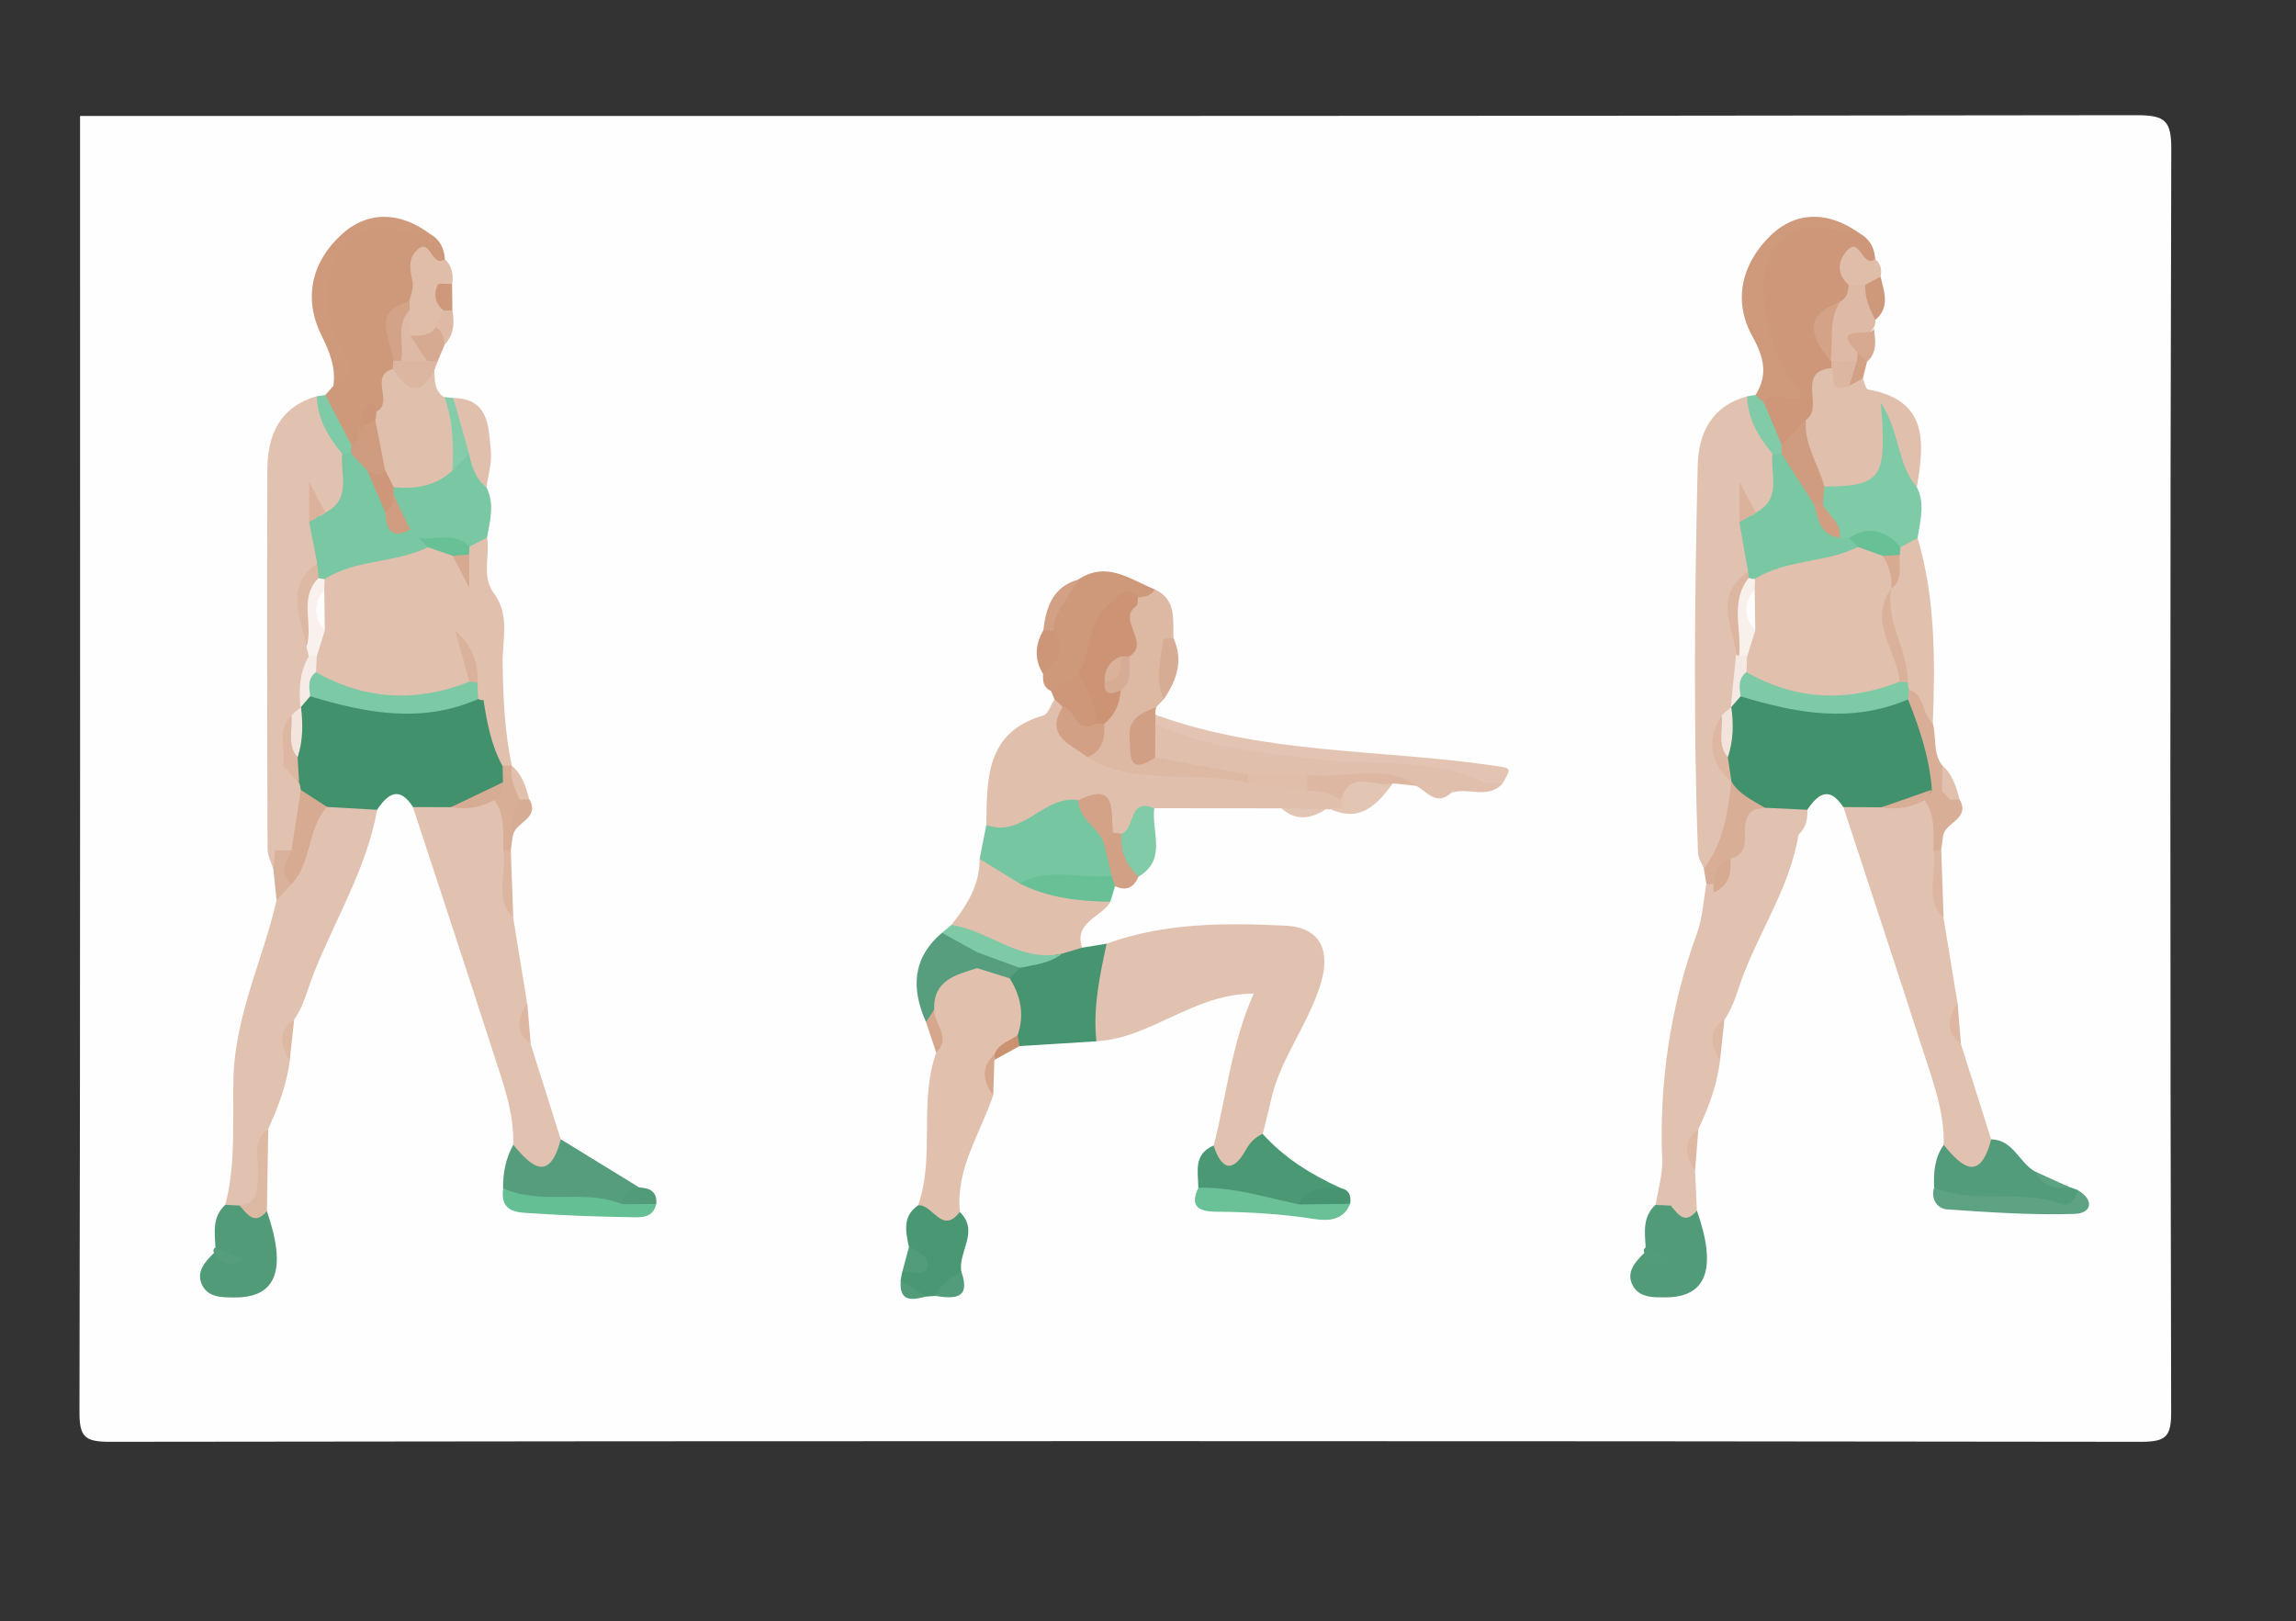 <?xml version="1.0" encoding="utf-8"?>
<!-- Generator: Adobe Illustrator 24.2.1, SVG Export Plug-In . SVG Version: 6.00 Build 0)  -->
<svg version="1.1" id="Calque_1" xmlns="http://www.w3.org/2000/svg" xmlns:xlink="http://www.w3.org/1999/xlink" x="0px" y="0px"
	 viewBox="0 0 202.5 143" style="enable-background:new 0 0 202.5 143;" xml:space="preserve">
<rect x="0" y="0" width="202.5" height="143" fill="#333333" stroke="none"/>
<style type="text/css">
	.st0{fill:#FEFEFE;}
	.st1{fill:#E1C1AF;}
	.st2{fill:#E1C0AD;}
	.st3{fill:#40916C;}
	.st4{fill:#E0BFAC;}
	.st5{fill:#CE997A;}
	.st6{fill:#CE9779;}
	.st7{fill:#76C6A1;}
	.st8{fill:#469470;}
	.st9{fill:#DDB8A3;}
	.st10{fill:#7FCAA7;}
	.st11{fill:#79C7A3;}
	.st12{fill:#519B79;}
	.st13{fill:#539C7B;}
	.st14{fill:#4B9875;}
	.st15{fill:#559D7C;}
	.st16{fill:#E3C4B3;}
	.st17{fill:#CF9A7C;}
	.st18{fill:#4A9773;}
	.st19{fill:#6AC198;}
	.st20{fill:#5DA282;}
	.st21{fill:#579E7E;}
	.st22{fill:#DFBDA9;}
	.st23{fill:#65BF95;}
	.st24{fill:#DEB9A5;}
	.st25{fill:#68C097;}
	.st26{fill:#D9AE97;}
	.st27{fill:#81CBA8;}
	.st28{fill:#7EC9A6;}
	.st29{fill:#D19F83;}
	.st30{fill:#DDB7A2;}
	.st31{fill:#E3C5B4;}
	.st32{fill:#D7AC94;}
	.st33{fill:#D2A084;}
	.st34{fill:#CD9678;}
	.st35{fill:#84CCAA;}
	.st36{fill:#DCB6A1;}
	.st37{fill:#D6AA91;}
	.st38{fill:#D6A990;}
	.st39{fill:#DAB29B;}
	.st40{fill:#D5A88E;}
	.st41{fill:#DEBAA6;}
	.st42{fill:#D5A78D;}
	.st43{fill:#CB9272;}
	.st44{fill:#7CC9A5;}
	.st45{fill:#F8F1ED;}
	.st46{fill:#F6EBE6;}
	.st47{fill:#FEFDFD;}
	.st48{fill:#D7AB92;}
	.st49{fill:#F3E5DD;}
	.st50{fill:#F5E9E3;}
	.st51{fill:#F2E4DC;}
	.st52{fill:#DBB39C;}
	.st53{fill:#D3A287;}
	.st54{fill:#E0BEAA;}
	.st55{fill:#D09C7F;}
	.st56{fill:#CC9475;}
	.st57{fill:#D19E82;}
	.st58{fill:#D09D80;}
	.st59{fill:#F8F0EB;}
</style>
<g>
	<path class="st0" d="M7.06,10.23c60.46,0,120.92,0.02,181.38-0.07c2.56,0,3.07,0.5,3.06,3.05c-0.11,37.09-0.1,74.19-0.01,111.28
		c0.01,2.22-0.45,2.67-2.67,2.67c-59.71-0.08-119.43-0.08-179.14,0c-2.23,0-2.68-0.45-2.67-2.67C7.09,86.41,7.06,48.32,7.06,10.23z"
		/>
	<path class="st1" d="M97.6,83.23c5.12-1.86,10.46-1.85,15.78-1.59c3.09,0.15,3.95,2.21,3.14,4.99c-1.07,3.67-3.63,6.71-4.45,10.5
		c-0.21,0.96-0.47,1.92-0.7,2.87c-0.2,1.37-0.58,2.75-2.12,3.03c-1.36,0.25-2.82,0.14-2.21-2c1.14-4.37,1.55-8.92,3.53-13.4
		c-5.32,0-9.04,3.94-13.85,4.2C94.78,88.74,95.39,85.9,97.6,83.23z"/>
	<path class="st2" d="M42.96,47.4c0.28,1.7-0.57,3.56,0.74,5.11c0.5,3.01,0.5,6.02,0.01,9.03c-0.32,0.28-0.71,0.4-1.13,0.37
		c-0.66-0.19-0.86-0.7-0.9-1.31c0.47-1.4-0.51-2.56-0.69-3.69c-0.05,1.14,1.43,2.34,0.34,3.75c-4.66,2.5-9.15,2.29-13.47-0.81
		c-0.36-0.5-0.52-1.07-0.54-1.68c-0.01-0.97,0.39-1.87,0.4-2.84c0.08-1.14,0.01-2.28,0.17-3.42c0.06-0.39,0.18-0.75,0.36-1.11
		c2.53-2.58,6.03-2.31,9.16-3.12c0.97-0.14,1.85,0.06,2.61,0.68c0.47,0.38,0.67,0.91,0.83,1.46c0.21-0.3-0.06-0.6-0.02-0.91
		c0.05-0.34,0.16-0.65,0.32-0.94C41.65,47.46,42.17,47,42.96,47.4z"/>
	<path class="st1" d="M19.87,106.26c0.99-3.76,0.59-7.61,0.73-11.43c0.2-5.4,2.6-10.26,3.79-15.41c0.38-0.74,0.64-1.54,0.96-2.31
		c0.33-1.7,1.58-3.07,1.63-4.89c0.04-1.43,1.24-1.68,2.39-1.87c1.4-0.03,2.86-0.25,3.89,1.07c-0.92,5.18-3.71,9.67-5.61,14.48
		c-0.52,1.32-0.84,2.8-1.7,4.01c-1.11,1.1-0.57,2.39-0.4,3.63c-0.25,2.13-1.02,4.1-1.9,6.04c-1.1,1.37-0.38,2.96-0.53,4.45
		c-0.12,1.18,0.18,2.48-1.48,2.83C20.96,106.92,20.35,106.8,19.87,106.26z"/>
	<path class="st1" d="M172.95,92.09c0.89,2.8,1.77,5.6,2.66,8.39c0.48,1.34,0.35,2.65-1.19,2.92c-1.67,0.3-2.87-0.55-2.99-2.44
		c0.07-2.88-0.94-5.54-1.8-8.22c-2.32-7.2-4.69-14.38-7.05-21.57c0.96-0.92,2.2-0.82,3.38-0.9c1.38,0.15,2.8-0.46,4.16,0.16
		c1.77,1.28,0.59,3.05,0.77,4.59c0.26,1.96-0.55,4.01,0.52,5.9c0.41,2.5,0.82,5,1.23,7.5C172.35,89.69,171.95,90.95,172.95,92.09z"
		/>
	<path class="st1" d="M45.27,100.96c0.08-2.89-0.94-5.54-1.8-8.22c-2.32-7.2-4.69-14.37-7.05-21.56c0.96-0.93,2.2-0.82,3.39-0.91
		c1.38,0.15,2.8-0.46,4.16,0.16c1.78,1.28,0.59,3.05,0.77,4.59c0.26,1.96-0.55,4.01,0.52,5.9c0.41,2.5,0.81,5.01,1.22,7.51
		c-0.27,1.25-0.7,2.51,0.32,3.65c0.88,2.8,1.77,5.59,2.65,8.39c0.48,1.43,0.34,2.74-1.38,2.95
		C46.45,103.63,45.39,102.71,45.27,100.96z"/>
	<path class="st3" d="M39.77,71.19c-1.11,0-2.23,0-3.34-0.01c-1.2-1.87-2.21-1.21-3.17,0.24c-1.47-0.08-2.94-0.16-4.41-0.25
		c-0.92-0.42-2.15-0.2-2.75-1.31c-0.17-0.31-0.29-0.65-0.37-1c-0.13-0.71-0.16-1.42-0.17-2.14c0.02-1.28-0.06-2.57,0.25-3.83
		c0.11-0.38,0.29-0.71,0.53-1.03c0.4-0.45,0.9-0.76,1.48-0.92c4.72,1.47,9.54,1.01,14.35,0.7c0.14,0.1,0.3,0.13,0.47,0.08
		c1.67,1.54,1.14,3.85,1.99,5.67c0.21,0.54,0.29,1.09,0.09,1.65C43.48,70.71,41.5,70.66,39.77,71.19z"/>
	<path class="st3" d="M165.92,71.2c-1.12-0.01-2.23-0.01-3.35-0.02c-1.2-1.85-2.21-1.21-3.17,0.24c-0.99,0.72-2.09,0.81-3.25,0.56
		c-1.43-0.41-2.84-0.85-3.69-2.22c-0.19-0.31-0.34-0.64-0.45-0.98c-0.2-0.7-0.25-1.41-0.28-2.13c0-1.26-0.08-2.53,0.23-3.78
		c0.11-0.37,0.29-0.7,0.52-1.01c0.4-0.45,0.88-0.75,1.45-0.91c4.71,0.83,9.43,1.3,14.18,0.32c2.68,1.94,1.63,5.29,2.95,7.74
		c-0.07,0.38-0.24,0.7-0.51,0.97C169.03,70.43,167.49,70.84,165.92,71.2z"/>
	<path class="st1" d="M150.27,76.59c-0.18-0.45-0.49-0.9-0.51-1.36c-0.42-11.37-0.29-22.74-0.03-34.11c0.07-2.95,1.23-5.3,4.36-6.17
		c1.48,1.56,2.13,3.56,2.95,5.48c0.29,1.99,0.58,3.99-1.73,5.1c-1.44,0.13-1.52-0.74-1.54-1.58c-0.27,0.58,0.13,1.31,0.45,2.05
		c0.59,1.43,0.93,2.88,0.36,4.4c-1.6,2.38-0.87,5-0.77,7.56c0.03,1.59-0.42,3.05-1.16,4.44l0.05-0.07c-0.4,0.33-0.54,0.81-0.7,1.27
		c-0.14,1.85-0.4,3.71,0.74,5.39l-0.01-0.05C153.42,71.98,153.61,74.84,150.27,76.59z"/>
	<path class="st1" d="M24.11,76.65c-0.18-0.58-0.51-1.15-0.51-1.73c-0.04-11.17-0.06-22.33-0.02-33.5c0.01-3.06,1.09-5.54,4.38-6.48
		c1.49,1.55,2.13,3.56,2.95,5.47c0.3,1.98,0.58,3.95-1.67,5.1c-1.45,0.24-1.58-0.78-1.69-1.82c0.04,0.79,0.12,1.56,0.5,2.26
		c0.5,1.21,0.81,2.43,0.35,3.72c-1.6,2.29-0.79,4.84-0.79,7.3c0,0.37-0.02,0.74-0.05,1.11c-0.37,1.44-0.13,3.02-1.05,4.32l0.05-0.07
		c-0.44,0.35-0.55,0.87-0.72,1.36c-0.2,1.45-0.07,2.91-0.11,4.36c0.01,2.4,0.65,4.84-0.47,7.16C25.03,75.82,24.71,76.35,24.11,76.65
		z"/>
	<path class="st1" d="M158.63,73.6c-0.73,4.44-3.25,8.21-4.85,12.32c-0.51,1.31-0.83,2.8-1.69,4c-1.11,1.1-0.57,2.39-0.39,3.63
		c-0.26,2.13-1,4.11-1.91,6.04c-0.96,1.15-0.57,2.41-0.29,3.66c0.05,1.18,0.11,2.35,0.16,3.53c-1.64,2.08-2.34,0.87-2.9-0.82
		c0.24-8.98,1.25-17.85,4-26.46c0.24-1.33,0.81-2.55,1.2-3.84c0.57-1.06,1.41-1.94,1.26-3.37c-0.16-1.5,0.83-1.55,1.95-1.01
		c0.72,0.57,1.59,0.33,2.39,0.41C158.81,71.82,159.21,72.43,158.63,73.6z"/>
	<path class="st4" d="M113.02,71.29c-3.74,0-7.48-0.01-11.21-0.01c-1.18,0.66-1.41,2.41-2.99,2.62c-0.34-0.03-0.65-0.14-0.92-0.35
		c-0.79-1.2-1-3.25-3.3-2.21c-2.51,0.62-4.58,3.61-7.61,1.43c0.07-4.05-0.09-8.19,5.03-9.67c0.43-0.12,0.66-0.94,0.99-1.43
		c0.64-0.17,0.91,0.22,1.13,0.72c-0.17,2.17,1.38,3.09,2.93,4.02c4.19,1.49,8.65,0.74,12.91,1.65c1.78,0.04,3.46,0.83,5.26,0.75
		c1.25,0.09,2.44,0.33,3.41,1.21c0.29,0.36,0.59,0.78,0.28,1.2c-0.41,0.55-0.99,0.4-1.54,0.14l-0.21,0.05l-0.21-0.06
		C115.63,71.74,114.32,71.85,113.02,71.29z"/>
	<path class="st2" d="M87.6,96.58c-1.13,3.39-3.32,6.48-2.94,10.3c-0.1,0.85-0.24,1.9-1.36,1.6c-1.04-0.27-2.45-0.51-2.32-2.18
		c1.51-4.38,0.03-9.11,1.6-13.48c0.68-1.56-0.87-2.69-0.8-4.14c0.05-2.82,1.94-3.68,4.31-4.04c1.28,0.01,2.41,0.42,3.41,1.2
		c1.43,1.46,1.53,3.18,1.02,5.03c-0.5,1.08-1.62,1.42-2.49,2.04C86.89,94.02,87.17,95.29,87.6,96.58z"/>
	<path class="st5" d="M28.69,34.84c0.24-0.27,0.47-0.53,0.71-0.8c1.49-1.63,0.14-2.99-0.45-4.41c-1.73-4.15-0.35-8.24,3.19-9.74
		c2.11-0.9,3.85,0.26,5.73,0.7c0.89,0.49,1.31,1.28,1.37,2.27c0,0-2.77,4.02-2.76,4.02c-1.84,1.21-1.37,3.02-1.24,4.74
		c0,0.32-0.05,0.64-0.12,0.96c-1.01,1.1,0.36,3.38-1.88,3.87c-0.23-0.1-0.35-0.29-0.33-0.55c-0.29,0.05-0.26,0.21-0.24,0.52
		c0.05,0.6-0.06,1.2-0.24,1.77c-0.26,0.69-0.6,1.29-1.47,1.28C29.48,38.27,28.63,36.77,28.69,34.84z"/>
	<path class="st6" d="M164.01,20.58c0.9,0.49,1.31,1.28,1.38,2.27c0.39,1.57-3.3,0.06-1.84,2.44c0.03,0.73-0.21,1.34-0.8,1.78
		c-1.99,1.08-1.62,2.68-0.96,4.34c0.04,0.16,0.07,0.33,0.11,0.5c0,0.34-0.09,0.66-0.25,0.97c-1.19,1.28-0.68,3.28-1.91,4.55
		c-0.87,0.8-1.3,2.29-2.94,1.91c-1.04-1.1-1.88-2.28-1.68-3.91c1.54-1.05,2.24-2.33,0.96-4.03c-1.28-1.7-1.29-3.66-1.25-5.64
		c0.1-5.05,2.89-7.04,7.74-5.55C163.05,20.34,163.56,20.36,164.01,20.58z"/>
	<path class="st4" d="M159.26,37.04c1.69-1.07-0.94-4.26,2.27-4.58c0.53,0.21,0.95,0.65,1.54,0.75c0.42,0,0.84-0.03,1.23,0.17
		c0.15,0.33,0.25,0.93,0.45,0.97c5.36,0.94,4.97,4.71,4.31,8.62c-3.18-0.77-1.7-3.73-2.54-5.19c-0.17-0.85-0.83-0.12-0.4-0.37
		c0.54-0.32,0.79,3.16,0.23,4.13c-1.21,2.1-3.02,2.68-5.3,1.97C159.19,41.69,158.03,39.7,159.26,37.04z"/>
	<path class="st4" d="M83.91,81.57c1.37-1.71,2.5-3.52,2.49-5.81c1.72-0.22,2.85,1.2,4.37,1.55c2.27,1.13,5.08,0.52,7.16,2.23
		c-0.79,1.38-3.23,1.74-2.5,4.05c-0.27,1.29-1.39,1.08-2.28,1.28C89.54,85.24,86.53,83.96,83.91,81.57z"/>
	<path class="st7" d="M89.93,77.92c-1.18-0.72-2.36-1.45-3.53-2.17c0.2-1,0.39-1.99,0.59-2.99c3.23,1.2,5.07-2.68,8.1-2.19
		c1.63,0.8,2.25,2.39,3.01,3.86c0.15,1.09,0.98,2.26-0.36,3.19C95.19,78.98,92.53,77.53,89.93,77.92z"/>
	<path class="st8" d="M93.67,84.11c0.59-0.18,1.18-0.35,1.77-0.53c0.72-0.12,1.44-0.23,2.16-0.35c-0.61,2.84-1.22,5.67-0.9,8.61
		c-2.26,0.14-4.51,0.28-6.77,0.42c-0.35-0.27-0.4-0.6-0.17-0.97c0.6-1.77,0.28-3.42-0.69-4.98c-0.31-0.62,0.04-0.99,0.49-1.33
		C90.88,84.42,92.3,84.42,93.67,84.11z"/>
	<path class="st4" d="M33.2,36.31c1.58-0.84-0.69-3.16,1.45-3.78c1.21,0.26,2.43,0.44,3.66,0.12c0.04,0.89-0.03,1.83,0.89,2.4
		c2.2,1.81,1.83,4.1,1.21,6.44c-1.28,2.07-3.08,2.77-5.42,2.03c-0.77-0.38-1.2-1.06-1.61-1.77c-0.77-1.4-1.11-2.88-0.81-4.48
		C32.69,36.88,32.9,36.56,33.2,36.31z"/>
	<path class="st9" d="M110.07,69.04c-4.67-1.11-9.75,0.35-14.18-2.25c0.44-1.01,0.57-2.12,1.05-3.12c0.46-1.02,0.98-2.02,1.38-3.08
		c0.37-0.93,0.51-1.93,0.69-2.91c0.52-1.56-0.96-3.69,1.35-4.75c2.07-0.18,2.31,1.34,2.61,2.8c0.55,2-0.1,3.94-0.3,5.91
		c-0.23,0.24-0.46,0.48-0.69,0.72c-0.39,1.33-3.12,2.95,0.49,3.75c2.58,0.4,5.36,0.04,7.59,1.86
		C110.32,68.33,110.33,68.68,110.07,69.04z"/>
	<path class="st10" d="M160.9,42.92c5.08-0.07,5.54-0.69,4.98-7.4c1.71,2.59,1.44,5.47,3.18,7.44c0.76,1.49,0.28,2.99,0.07,4.49
		c-0.39,0.59-0.84,1.09-1.64,1.03c-1.43-0.51-2.88-0.83-4.42-0.54c-0.36-0.05-0.68-0.17-0.99-0.36c-0.88-0.93-1.64-1.93-1.83-3.24
		C160.25,43.78,160.41,43.27,160.9,42.92z"/>
	<path class="st4" d="M110.07,68.3c-2.73-0.5-5.46-1-8.19-1.5c-0.9-0.96-0.87-1.97-0.15-3.01c9.14,2.98,18.78,2.52,28.12,4.14
		c0.51,0.09,0.96,0.18,1.23,0.66c-0.49,1.67-2.41,0.06-3.08,1.33c-1.29,1.18-2.11-0.05-3.06-0.6c-3.17-1.19-6.43,0.68-9.61-0.28
		C113.55,69.04,111.78,68.9,110.07,68.3z"/>
	<path class="st11" d="M34.73,42.97c1.92,0.18,3.71-0.09,5.18-1.47c0.59-0.47,0.19-1.86,1.53-1.64c1.08,0.77,0.7,2.21,1.47,3.13
		c0.74,1.46,0.3,2.94,0.05,4.41c-0.51,0.27-1.03,0.54-1.54,0.81c-1.42,0.25-2.74-0.68-4.16-0.33c-0.54-0.09-0.98-0.36-1.38-0.73
		c-0.87-0.91-1.3-2.03-1.51-3.25C34.37,43.54,34.49,43.23,34.73,42.97z"/>
	<path class="st12" d="M147.36,106.33c0.65,0.78,1.26,1.73,2.3,0.43c1.79,5.08,0.88,7.65-2.74,7.66c-1.11,0.01-2.36,0.04-2.93-1.07
		c-0.59-1.15,0.22-2.05,1.03-2.84c0.31,0.13,0.62,0.28,0.89,0.5c-0.08-0.47-0.59-0.62-0.77-1.02c-0.08-1.33-0.27-2.69,0.87-3.73
		C146.49,105.82,146.94,105.82,147.36,106.33z"/>
	<path class="st12" d="M19.87,106.26c0.42,0.02,0.83,0.04,1.25,0.06c0.73,0.57,1.62,0.33,2.42,0.5c1.77,5.13,0.86,7.61-2.8,7.61
		c-1.11,0-2.36,0.03-2.91-1.09c-0.57-1.15,0.24-2.06,1.05-2.84c0.31,0.14,0.62,0.29,0.89,0.51c-0.07-0.47-0.59-0.61-0.77-1.01
		C18.93,108.67,18.72,107.31,19.87,106.26z"/>
	<path class="st2" d="M167.62,48.26c0.5-0.27,1.01-0.54,1.51-0.81c1.58,5.36,1.54,10.85,1.34,16.35c-1.75-0.2-1.01-2.55-2.55-2.94
		c-0.21-0.31-0.36-0.64-0.48-0.99c-0.47-2.52-1.97-4.87-1.31-7.59c0.34-1.04,0.44-2.14,0.79-3.19
		C167.07,48.75,167.3,48.47,167.62,48.26z"/>
	<path class="st13" d="M171.43,100.97c1.65,2.04,3.21,3.27,4.19-0.49c1.97,0.05,2.47,2.1,3.91,2.87c0.87,0.73,1.95,1,2.99,1.34
		c0.24,0.09,0.48,0.17,0.72,0.26c0.51,0.86,0.08,1.67-0.69,1.58c-3.51-0.38-7.08,0.05-10.56-0.66c-0.58-0.12-0.97-0.71-1.41-1.14
		C170.53,103.41,170.62,102.11,171.43,100.97z"/>
	<path class="st14" d="M107.03,101.03c0.7,2.14,1.71,2.46,2.86,0.37c0.38-0.68,0.82-1.1,1.47-1.4c1.91,2.13,4.29,3.6,6.87,4.77
		c-1.12,1.14-2.68,1.31-4.08,1.82c-2.81-0.65-5.89-0.08-8.46-1.83C105.67,103.35,105.24,101.8,107.03,101.03z"/>
	<path class="st15" d="M45.27,100.96c1.64,2,3.21,3.31,4.19-0.48c2.31,1.42,4.61,2.83,6.92,4.25c-0.36,1.02-1.03,1.69-2.13,1.87
		c-2.13-0.48-4.3-0.33-6.46-0.34c-1.36-0.01-2.67-0.05-3.42-1.46C44.35,103.44,44.61,102.15,45.27,100.96z"/>
	<path class="st5" d="M92.7,60.94c-0.68-0.29-0.75-0.87-0.7-1.51c0.26-1.38,0.75-2.72,0.56-4.16c0.14-1.83,1.16-3.12,2.56-4.17
		c2.5-1.66,4.56,0.01,6.73,0.88c0.17,1.12-0.61,1.01-1.3,0.99c-2.33,0.12-2.83,2.03-3.52,3.67c-0.47,1.11-0.42,2.44-1.44,3.32
		C94.72,60.59,93.95,61.48,92.7,60.94z"/>
	<path class="st16" d="M130.95,69.03c-4.69-2.25-9.86-1.52-14.78-2.07c-4.92-0.55-9.74-1.01-14.27-3.1
		c-0.17-0.18-0.23-0.37-0.17-0.55c0.06-0.18,0.12-0.27,0.18-0.27c9.61,3.5,19.82,3.03,29.73,4.47c1.69,0.25,1.7,0.16,0.9,1.56
		C132,69.45,131.47,69.47,130.95,69.03z"/>
	<path class="st17" d="M164.01,20.58c-0.96-0.16-1.93-0.31-2.89-0.47c-3.2-0.54-5.41,1.51-5.56,4.71c-0.19,3.86,1,7.16,3.44,10.15
		c-1.16,0.76-2.55-0.97-3.42,0.54c-0.65,0.21-0.98,0.07-0.74-0.68c1.11-1.77,0.73-3.33-0.26-5.12c-1.77-3.17-0.96-6.36,1.42-8.78
		C158.31,18.57,161.24,18.58,164.01,20.58z"/>
	<path class="st1" d="M147.36,106.33c-0.45-0.02-0.9-0.04-1.34-0.06c0.21-1.33,0.63-2.68,0.58-4c-0.27-6.86,0.72-13.5,3.07-19.96
		c0.5-1.37,0.56-2.89,0.83-4.34c0.26-0.22,0.52-0.22,0.8-0.04c0.15,0.3,0.09,0.56-0.17,0.78c0,1.48-0.06,2.92-0.59,4.37
		C147.8,90.59,147.75,98.48,147.36,106.33z"/>
	<path class="st18" d="M80.97,106.31c1.28-0.16,2.1,2.65,3.68,0.58c1.77,1.71-0.18,3.52,0.14,5.27c-0.27,1.27-1.33,1.68-2.34,2.14
		c-0.25,0.02-0.5,0.03-0.75,0.05c-0.78-0.42-1.91-0.28-2.27-1.4c0.04-0.24,0.09-0.49,0.13-0.73c0.67-0.62,1.41-1.22,0.6-2.24
		C79.89,108.63,79.56,107.28,80.97,106.31z"/>
	<path class="st17" d="M37.86,20.58c-1.73,0.45-3.22-1.01-5.03-0.48c-3.46,1-5.12,5.39-3.29,9.73c0.57,1.36,2.58,2.91-0.14,4.21
		c0.24-1.66-0.35-3.04-1.08-4.53c-1.59-3.26-0.79-6.44,1.75-8.78C32.38,18.58,35.22,18.64,37.86,20.58z"/>
	<path class="st19" d="M105.69,104.76c3.05-0.09,5.93,0.84,8.87,1.46c1.5-0.82,3-0.98,4.52-0.06c-0.57,1.48-1.95,1.53-3.09,1.36
		c-2.82-0.44-5.64-0.62-8.49-0.65C106.4,106.87,104.68,106.82,105.69,104.76z"/>
	<path class="st20" d="M170.58,104.74c3.58,1.49,7.54,0.1,11.16,1.43c0.79,0.29,1.33-0.4,1.49-1.22c1.54,0.9,1.23,2.06-0.24,2.11
		c-3.75,0.12-7.52-0.14-11.27-0.4C170.89,106.6,170.27,105.79,170.58,104.74z"/>
	<path class="st21" d="M86.16,85.39c-1.87,0.59-3.86,1.06-3.77,3.66c-0.23,0.37-0.32,0.83-0.72,1.09c-1.31-2.94-1.22-5.63,1.41-7.87
		c1.42-0.1,2.6,0.31,3.4,1.56C86.67,84.41,86.61,84.94,86.16,85.39z"/>
	<path class="st22" d="M36.1,26.59c0.11-0.57,0.4-1.18,0.29-1.71c-0.21-0.99-0.44-1.95,0.32-2.76c1.26-1.34,1.35,1.59,2.53,0.73
		c0.62,0.61,0.77,1.36,0.64,2.18c-0.94,0.7-0.69,1.62-0.47,2.54c-0.13,0.69-0.26,1.37-0.7,1.95c-0.81,0.73-1.68,0.8-2.62,0.26
		c-0.57-0.63-0.69-1.37-0.54-2.18C35.67,27.24,35.86,26.9,36.1,26.59z"/>
	<path class="st23" d="M44.38,104.79c3.34,1.57,7.11,0.01,10.47,1.41c1.01-0.75,2.02-0.71,3.03-0.01c-0.31,1.32-1.43,1.17-2.34,1.16
		c-2.8-0.05-5.6-0.14-8.39-0.33C45.78,106.93,44.06,107.06,44.38,104.79z"/>
	<path class="st24" d="M162.29,26.61c0.6-0.32,0.73-0.88,0.75-1.48c0.5-0.42,1.04-0.44,1.62-0.16c0.71,0.98,0.91,2.08,0.74,3.26
		c0.02,0.23-0.02,0.45-0.13,0.65c-0.6,0.79-1.23,1.57-1.13,2.66c-0.13,0.33-0.34,0.58-0.66,0.73c-0.73,0.25-1.37,0.09-1.94-0.41
		l-0.08-0.03C160.91,29.95,160.37,28.08,162.29,26.61z"/>
	<path class="st2" d="M44.33,67.57c-1.01-1.82-1.37-3.82-1.69-5.84c2.15-2.87,0.42-6.18,1.05-9.22c1.27,1.89,0.6,4.01,0.64,6.01
		c0.05,3.03,0.17,6.03,0.81,9C44.89,67.82,44.61,67.82,44.33,67.57z"/>
	<path class="st25" d="M89.93,77.92c2.6-1.49,5.42-0.33,8.11-0.69c0.32,0.24,0.41,0.55,0.3,0.93c-0.14,0.46-0.28,0.91-0.41,1.37
		C95.17,79.49,92.45,79.2,89.93,77.92z"/>
	<path class="st26" d="M151.12,77.97l-0.31,0c0,0-0.31,0-0.31,0c-0.08-0.46-0.15-0.92-0.23-1.38c1.76-2.25,2.11-4.94,2.44-7.65
		c0.69,1.13,1.86,1.64,2.93,2.29c-0.2,0.31-0.44,0.37-0.73,0.12c-2.08,0.78,0.16,3.79-2.29,4.38
		C151.95,76.37,151.96,77.45,151.12,77.97z"/>
	<path class="st27" d="M98.91,73.53c1.24-0.39,0.57-3.22,2.89-2.25c-0.27,2.06,1.17,4.5-1.38,6.04
		C98.19,76.74,97.85,75.41,98.91,73.53z"/>
	<path class="st4" d="M42.91,42.99c-0.97-0.75-1.3-1.83-1.54-2.96c-1.42-1.38-0.98-3.27-1.39-4.93c3.18,0.06,3.09,2.54,3.31,4.64
		C43.4,40.8,43.05,41.9,42.91,42.99z"/>
	<path class="st28" d="M86.17,83.98c-1.03-0.57-2.06-1.14-3.09-1.71c0.28-0.23,0.56-0.47,0.83-0.7c3.34,0.5,6.07,3.35,9.76,2.54
		c-1.09,0.88-2.44,0.97-3.72,1.25C88.62,85.09,87.04,85.49,86.17,83.98z"/>
	<path class="st29" d="M101.91,63.04c-0.01,0.27-0.01,0.54-0.02,0.81c0,0.98-0.01,1.96-0.01,2.95c-2.47,1.68-2.14-0.29-2.26-1.71
		c-0.15-1.72,1.08-2.23,2.35-2.72C101.91,62.59,101.89,62.82,101.91,63.04z"/>
	<path class="st30" d="M115.29,68.3c3.2,0.53,6.64-1.14,9.67,1.01c-0.7-0.07-1.41-0.15-2.11-0.22c-1.37,0.96-3.1,0.76-4.56,1.43
		c-0.94-0.5-1.91-0.86-3-0.75C114.85,69.29,114.85,68.8,115.29,68.3z"/>
	<path class="st6" d="M92.7,60.94c0.81-0.53,1.63-1.05,2.44-1.58c1.74,0.92,2.47,2.28,1.86,4.22c-2.24,2.62-2.48-0.04-3.28-1.24
		c-0.24-0.23-0.48-0.46-0.72-0.68C92.9,61.42,92.8,61.18,92.7,60.94z"/>
	<path class="st31" d="M118.29,70.53c0.79-2.77,3.02-1.02,4.56-1.43c-1.38,1.82-2.83,3.48-5.47,2.27
		C117.65,71.05,118.82,71.71,118.29,70.53z"/>
	<path class="st22" d="M164.51,25.12c-0.49,0-0.98,0-1.46,0.01c-1.03-0.92-1.01-2-0.21-2.96c1.22-1.47,1.39,1.56,2.55,0.68
		c0.48,0.41,0.61,0.93,0.47,1.54C165.5,24.79,165.09,25.11,164.51,25.12z"/>
	<path class="st26" d="M168.37,60.83c1.45,0.47,1.1,2.19,2.1,2.98c0.34,1.22-0.03,2.61,0.84,3.71c0.43,0.74,0.5,1.5,0.1,2.28
		c-0.41,0.23-0.75,0.15-1.03-0.22c-0.22-2.76-1.07-5.35-2.1-7.89C168.05,61.37,168.07,61.09,168.37,60.83z"/>
	<path class="st32" d="M102.66,61.65c-0.86-1.75-0.26-3.52-0.06-5.29c0.27-0.38,0.57-0.4,0.9-0.07
		C104.4,58.26,103.78,59.99,102.66,61.65z"/>
	<path class="st33" d="M98.91,73.53c-0.11,1.5,0.37,2.77,1.51,3.78c-0.42,0.95-1.07,1.32-2.07,0.85c-0.1-0.31-0.2-0.62-0.3-0.93
		c-0.24-0.99-0.48-1.97-0.72-2.96c0.26-0.29,0.36-0.76,0.85-0.83C98.42,73.47,98.67,73.5,98.91,73.53z"/>
	<path class="st9" d="M23.54,106.82c-1.11,1.32-1.73,0.23-2.42-0.5c1.72-0.21,1.54-1.5,1.65-2.72c0.12-1.36-0.66-2.96,0.89-4.02
		C23.61,101.99,23.58,104.4,23.54,106.82z"/>
	<path class="st26" d="M44.33,67.57c0.27-0.02,0.54-0.03,0.81-0.05c0,0,0.01,0.03,0.01,0.03c0.39,1.02,0.84,2.02,1.08,3.09
		c-0.26,1.06-0.85,2.01-1.01,3.11c-0.06,0.41-0.11,0.83-0.17,1.24c-0.22,0.33-0.44,0.35-0.66,0c-0.02-1.52,0.17-3.07-0.77-4.43
		c0.17-0.55,0.4-1.08,0.74-1.56C44.35,68.52,44.34,68.04,44.33,67.57z"/>
	<path class="st34" d="M92.9,55.64c1.54,1.7,0.14,2.71-0.9,3.8c-0.8-1.29-0.71-2.58,0.02-3.86C92.34,55.2,92.63,55.22,92.9,55.64z"
		/>
	<path class="st10" d="M28.69,34.84c0.77,1.47,1.53,2.94,2.3,4.41c0.21,0.28,0.23,0.58,0.04,0.88c-0.31,0.19-0.59,0.15-0.85-0.11
		c-1.23-1.48-2.18-3.07-2.24-5.07C28.19,34.91,28.44,34.87,28.69,34.84z"/>
	<path class="st27" d="M154.83,34.83c0.25,0.23,0.49,0.46,0.74,0.68c0.52,1.24,1.04,2.49,1.57,3.73c0.21,0.29,0.23,0.58,0.04,0.89
		c-0.31,0.18-0.6,0.16-0.85-0.11c-1.23-1.47-2.18-3.07-2.24-5.06C154.34,34.91,154.59,34.87,154.83,34.83z"/>
	<path class="st35" d="M39.98,35.1c0.46,1.64,0.92,3.29,1.39,4.93c-0.49,0.49-0.97,0.98-1.46,1.46c0.11-2.19,0.05-4.37-0.71-6.47
		C39.46,35.05,39.72,35.08,39.98,35.1z"/>
	<path class="st36" d="M38.31,32.64c-1.3,2.49-2.5,1.72-3.66-0.11c0.01-0.23,0.02-0.47,0.03-0.7c0.25-0.27,0.55-0.48,0.89-0.62
		c0.73-0.22,1.45-0.2,2.18,0.01c0.35,0.14,0.63,0.36,0.85,0.68C38.5,32.14,38.41,32.39,38.31,32.64z"/>
	<path class="st9" d="M103.5,56.29c-0.3,0.02-0.6,0.05-0.9,0.07c-0.26-1.38-0.51-2.77-2.3-2.97c-0.18-0.26-0.15-0.49,0.08-0.71
		c0.58-0.03,1.14-0.12,1.47-0.7C103.8,52.88,103.42,54.67,103.5,56.29z"/>
	<path class="st8" d="M119.08,106.17c-1.51,0.02-3.02,0.04-4.52,0.06c0.75-1.69,2.27-1.43,3.68-1.45
		C119.01,104.94,119.18,105.48,119.08,106.17z"/>
	<path class="st26" d="M170.39,69.57c0.29,0.07,0.59,0.14,0.88,0.21c0.76-0.26,0.98,0.2,1.09,0.81c-0.21,1.09-0.86,2.05-0.99,3.16
		c-0.06,0.41-0.11,0.82-0.17,1.24c-0.22,0.34-0.45,0.34-0.67,0c-0.02-1.52,0.18-3.07-0.78-4.43c0.07-0.42,0.57-0.54,0.67-0.93
		L170.39,69.57z"/>
	<path class="st37" d="M38.59,31.89c-0.31-0.02-0.63-0.05-0.94-0.07c-0.62-0.65-2-0.8-1.46-2.21c0.81-0.04,1.69,0.11,2.23-0.75
		c1.4-0.08,1.15,0.7,0.8,1.53C39.01,30.88,38.8,31.39,38.59,31.89z"/>
	<path class="st5" d="M164.51,25.12c0.45-0.24,0.9-0.49,1.35-0.73c0.31,1.33,0.86,2.7-0.46,3.83
		C164.89,27.25,164.45,26.25,164.51,25.12z"/>
	<path class="st38" d="M163.84,31.1c-2.64-2.72,1.54-1.11,1.42-2.23c0.14,1.09,0.36,2.19-0.6,3.05
		C164.18,31.86,164.1,31.39,163.84,31.1z"/>
	<path class="st33" d="M92.9,55.64c-0.29-0.02-0.59-0.04-0.88-0.06c0.24-2.04,0.83-3.84,3.1-4.47C94.38,52.62,92.96,53.8,92.9,55.64
		z"/>
	<path class="st39" d="M24.11,76.65c0.05-0.55,0.1-1.11,0.15-1.66c0.39-0.38,0.85-0.45,1.35-0.26c0.72,1.06-0.18,2.17,0.11,3.24
		c-0.44,0.48-0.89,0.97-1.33,1.45C24.29,78.5,24.2,77.57,24.11,76.65z"/>
	<path class="st12" d="M57.88,106.19c-1.01,0-2.02,0-3.03,0.01c0.02-1,0.61-1.41,1.53-1.47C57.31,104.77,57.98,105.09,57.88,106.19z
		"/>
	<path class="st36" d="M44.39,74.99c0.22,0,0.44,0,0.66,0c0.07,1.98,0.14,3.96,0.22,5.95C43.5,79.17,44.76,76.96,44.39,74.99z"/>
	<path class="st36" d="M170.54,74.99c0.22,0,0.44,0,0.67,0c0.07,1.98,0.14,3.96,0.21,5.95C169.64,79.17,170.91,76.96,170.54,74.99z"
		/>
	<path class="st1" d="M154.9,71.36c0.24-0.04,0.49-0.08,0.73-0.12c1.26,0.06,2.52,0.12,3.78,0.18c0.01,0.82-0.11,1.6-0.78,2.18
		C158.46,71.07,155.76,72.73,154.9,71.36z"/>
	<path class="st13" d="M80.17,109.97c0.76,0.4,1.86,0.87,1.64,1.73c-0.26,1.03-1.47,0.31-2.24,0.51
		C79.77,111.47,79.97,110.72,80.17,109.97z"/>
	<path class="st13" d="M82.45,114.29c0.56-0.95,1.35-1.66,2.34-2.14C85.65,114.64,84.12,114.54,82.45,114.29z"/>
	<path class="st5" d="M39.14,27.39c-0.78-0.62-0.92-1.44-0.54-2.27c0.09-0.18,0.83-0.06,1.27-0.08c0.01,0.78,0.02,1.56,0.03,2.34
		C39.66,27.7,39.41,27.72,39.14,27.39z"/>
	<path class="st32" d="M45.23,73.74c-0.25-1.16,0.08-2.2,0.65-3.2c0.25-0.37,0.51-0.39,0.81-0.05
		C47.67,72.23,45.37,72.51,45.23,73.74z"/>
	<path class="st26" d="M171.37,73.75c-0.25-1.16,0.08-2.21,0.64-3.21c0.25-0.37,0.52-0.37,0.81-0.05
		C173.84,72.24,171.52,72.52,171.37,73.75z"/>
	<path class="st4" d="M130.95,69.03c0.53,0.01,1.06,0.03,1.6,0.04c-1.29,1.48-3.07,0.33-4.53,0.85
		C128.69,68.62,129.92,69.17,130.95,69.03z"/>
	<path class="st40" d="M81.67,90.15c0.24-0.36,0.48-0.73,0.72-1.09c-0.04,1.26,1.58,2.44,0.18,3.77
		C82.27,91.93,81.97,91.04,81.67,90.15z"/>
	<path class="st33" d="M163.84,31.1c0.27,0.27,0.55,0.55,0.82,0.82c-0.12,0.48-0.24,0.97-0.36,1.45c-0.4,0.22-0.81,0.44-1.21,0.66
		c-0.91-1.09-0.09-1.65,0.69-2.22C163.81,31.59,163.83,31.35,163.84,31.1z"/>
	<path class="st41" d="M39.14,27.39c0.25-0.01,0.51-0.01,0.76-0.02c0.19,1.1,0.16,2.15-0.69,3.01c-0.08-0.61-0.18-1.2-0.8-1.53
		C38.66,28.37,38.9,27.88,39.14,27.39z"/>
	<path class="st30" d="M46.81,92.09c-1.44-1.1-1.14-2.35-0.31-3.65C46.6,89.66,46.7,90.87,46.81,92.09z"/>
	<path class="st42" d="M87.6,96.58c-0.92-1.24-1.12-2.45,0.13-3.61c-0.01,0.17-0.02,0.34-0.03,0.5
		C87.67,94.51,87.63,95.55,87.6,96.58z"/>
	<path class="st43" d="M87.7,93.48c0.02-0.17,0.03-0.34,0.02-0.5c0.35-0.95,1.33-1.16,2.03-1.69c0.06,0.32,0.11,0.65,0.17,0.97
		C89.19,92.66,88.44,93.07,87.7,93.48z"/>
	<path class="st20" d="M182.52,104.69c-1.28,0.17-2.41,0.02-2.99-1.35C180.52,103.8,181.52,104.25,182.52,104.69z"/>
	<path class="st9" d="M151.7,93.54c-0.76-1.31-1.12-2.57,0.39-3.63C151.96,91.12,151.83,92.33,151.7,93.54z"/>
	<path class="st9" d="M25.55,93.54c-0.75-1.31-1.12-2.57,0.4-3.63C25.82,91.12,25.68,92.33,25.55,93.54z"/>
	<path class="st31" d="M113.02,71.29c1.31,0.02,2.62,0.04,3.93,0.07C115.62,72.23,114.31,72.44,113.02,71.29z"/>
	<path class="st30" d="M172.95,92.09c-1.43-1.11-1.15-2.36-0.3-3.65C172.75,89.66,172.85,90.87,172.95,92.09z"/>
	<path class="st9" d="M149.5,103.24c-0.86-1.29-1.12-2.54,0.29-3.66C149.69,100.8,149.6,102.02,149.5,103.24z"/>
	<path class="st15" d="M18.99,110.01c0.74,0.32,1.49,0.64,2.33,1c-1.11,0.85-1.83,0.42-2.45-0.5
		C18.78,110.31,18.82,110.14,18.99,110.01z"/>
	<path class="st2" d="M46.68,70.49c-0.27,0.02-0.54,0.03-0.81,0.05c-0.48-0.94-0.9-1.89-0.72-2.99
		C46.08,68.32,46.38,69.41,46.68,70.49z"/>
	<path class="st13" d="M145.15,110c0.74,0.32,1.48,0.64,2.31,1.01c-1.09,0.85-1.81,0.42-2.43-0.49
		C144.93,110.32,144.97,110.14,145.15,110z"/>
	<path class="st2" d="M172.83,70.49c-0.27,0.02-0.54,0.03-0.81,0.05c-0.25-0.25-0.5-0.5-0.74-0.76c0.01-0.75,0.03-1.51,0.04-2.26
		C172.21,68.31,172.53,69.39,172.83,70.49z"/>
	<path class="st13" d="M79.44,112.94c0.76,0.47,1.51,0.93,2.27,1.4C80.45,114.67,79.29,114.87,79.44,112.94z"/>
	<path class="st11" d="M30.18,40.02c0.26,0,0.53-0.01,0.79-0.01c1.15-0.32,1.41,0.67,1.92,1.29c0.65,1.13,1.03,2.39,1.63,3.55
		c0.08,1.03,0.69,1.6,1.65,1.86c0.25,0.24,0.49,0.48,0.74,0.72c0.28,0.27,0.72,0.38,0.82,0.83c-2.88,1.44-6.33,1.03-9.1,2.81
		c-0.27,0.3-0.57,0.31-0.87,0.05c-0.25-0.53-0.24-1.01,0.22-1.43c-0.24-1.21-0.48-2.41-0.71-3.62c0.24-0.68,1.04-0.41,1.43-0.86
		C31.05,44.01,29.99,41.83,30.18,40.02z"/>
	<path class="st44" d="M42.18,61.65c-4.98,2.19-9.9,1.25-14.82-0.24c-0.69-0.91-1-1.74,0.51-2.12c4.37,2.46,8.88,2.67,13.52,0.84
		c0.28-0.44,0.52-0.42,0.71,0.07C42.13,60.67,42.15,61.16,42.18,61.65z"/>
	<path class="st45" d="M28.1,50.98c0.17,0.05,0.35,0.08,0.53,0.1c-0.01,0.31-0.02,0.61-0.03,0.92c-0.43,1.21-0.5,2.41,0.05,3.61
		c-0.24,0.76-0.47,1.51-0.71,2.27c-0.23,0.36-0.47,0.35-0.7,0c-0.07-0.27-0.14-0.55-0.21-0.82C27.33,55.01,25.48,52.61,28.1,50.98z"
		/>
	<path class="st25" d="M37.73,48.26c-0.27-0.28-0.54-0.55-0.82-0.83c1.5,0.26,3.19-0.59,4.5,0.78c-0.02,0.23-0.03,0.46-0.04,0.69
		c-0.44,0.5-0.93,0.44-1.45,0.12C39.2,48.77,38.46,48.51,37.73,48.26z"/>
	<path class="st39" d="M42.11,60.19c-0.24-0.03-0.47-0.05-0.71-0.07c-0.42-1.5-0.84-3-1.26-4.5C41.56,56.85,42.21,58.37,42.11,60.19
		z"/>
	<path class="st46" d="M27.24,57.87c0.23,0,0.47,0,0.7,0c-0.02,0.47-0.05,0.94-0.07,1.41c-0.77,0.56-0.6,1.36-0.51,2.12
		c-0.29,0.33-0.58,0.67-0.86,1C26.35,60.83,26.41,59.29,27.24,57.87z"/>
	<path class="st47" d="M28.65,55.6c-1.04-1.19-1.01-2.4-0.05-3.61C28.62,53.19,28.64,54.4,28.65,55.6z"/>
	<path class="st37" d="M39.93,49.02c0.48-0.04,0.96-0.08,1.45-0.12c0,0.72,0,1.43,0,2.92C40.68,50.47,40.3,49.75,39.93,49.02z"/>
	<path class="st48" d="M25.72,77.97c-1.36-0.99-0.36-1.99-0.01-2.99c-0.32-1.86-0.82-3.75,0.82-5.31c0.77,0.5,1.54,1,2.32,1.5
		C27.06,73.1,27.53,76.06,25.72,77.97z"/>
	<path class="st26" d="M170.43,69.63c-0.22,0.31-0.45,0.62-0.67,0.93c-1.2,0.67-2.48,0.87-3.83,0.65
		C167.43,70.68,168.93,70.15,170.43,69.63z"/>
	<path class="st32" d="M44.37,68.99c0.03,0.65-0.13,1.21-0.74,1.56c-1.21,0.66-2.49,0.89-3.86,0.64
		C41.3,70.46,42.83,69.72,44.37,68.99z"/>
	<path class="st1" d="M26.53,69.68c-0.27,1.77-0.55,3.54-0.82,5.31c-0.48,0-0.97,0-1.45,0.01c1.26-2.38,0.52-4.96,0.72-7.44
		c1.45-0.43,0.85,1.07,1.4,1.48C26.46,69.24,26.51,69.45,26.53,69.68z"/>
	<path class="st30" d="M26.38,69.03c-0.47-0.49-0.93-0.99-1.4-1.48c0.24-1.49-0.6-3.15,0.73-4.46c0.81,1.15,0.05,2.52,0.54,3.72
		C26.29,67.54,26.34,68.29,26.38,69.03z"/>
	<path class="st49" d="M26.25,66.8c-0.95-1.13-0.42-2.47-0.54-3.72c0.28-0.25,0.55-0.5,0.83-0.75
		C26.74,63.84,26.72,65.34,26.25,66.8z"/>
	<path class="st28" d="M168.37,60.83c-0.03,0.28-0.05,0.57-0.08,0.85c-4.97,2.14-9.88,1.23-14.78-0.27
		c-0.82-0.95-0.68-1.75,0.37-2.41c4.43,0.93,8.87,1.88,13.41,0.63c0.39,0.07,0.72,0.26,0.98,0.56
		C168.26,60.41,168.3,60.62,168.37,60.83z"/>
	<path class="st30" d="M152.72,69c-1.9-1.73-2.24-3.7-0.87-5.91c0.83,1.14,0.06,2.51,0.54,3.7C152.5,67.53,152.61,68.26,152.72,69z"
		/>
	<path class="st50" d="M154.04,59.28c-0.78,0.56-0.61,1.36-0.53,2.14c-0.29,0.33-0.58,0.66-0.87,1c0.16-1.57,0.32-3.13,0.48-4.7
		c0.15-0.05,0.31-0.1,0.46-0.15c0.34,0.03,0.6,0.19,0.81,0.46C154.54,58.51,154.54,58.96,154.04,59.28z"/>
	<path class="st51" d="M152.39,66.79c-0.95-1.12-0.41-2.46-0.54-3.7c0.28-0.25,0.56-0.5,0.84-0.75
		C152.91,63.84,152.88,65.33,152.39,66.79z"/>
	<path class="st11" d="M156.33,40.02c0.26,0,0.53-0.01,0.79-0.01c2.44,0.37,2.28,2.66,3.13,4.2c0.35,1.28,1.19,2.26,2.04,3.23
		c0.26,0.01,0.52,0.01,0.78,0.02c0.52,0.24,0.97,0.54,0.89,1.22c-2.54,2.07-5.86,1.73-8.71,2.85c-0.38,0.04-0.74-0.02-1.09-0.16
		c-0.2-0.21-0.27-0.41-0.19-0.62c0.07-0.2,0.14-0.3,0.21-0.3c-0.26-1.46-0.51-2.92-0.77-4.37c0.24-0.68,1.05-0.41,1.43-0.85
		C157.19,44.01,156.13,41.83,156.33,40.02z"/>
	<path class="st36" d="M154.18,50.44c0.03,0.17,0.05,0.35,0.05,0.53c0.07,2.35,0.74,4.77-0.85,6.91c0,0-0.25-0.16-0.25-0.17
		C152.82,55.19,151.11,52.47,154.18,50.44z"/>
	<path class="st52" d="M154.84,45.22c-0.48,0.28-0.95,0.57-1.43,0.85c0-1.03,0-2.07,0-3.6C154.04,43.68,154.44,44.45,154.84,45.22z"
		/>
	<path class="st9" d="M28.1,50.98c-1.8,1.77-0.42,4.1-1.07,6.07c-0.4-2.54-2.03-5.25,0.95-7.36C28.02,50.12,28.06,50.55,28.1,50.98z
		"/>
	<path class="st52" d="M28.69,45.21c-0.48,0.28-0.95,0.57-1.43,0.85c0-1.04,0-2.07,0-3.6C27.9,43.68,28.3,44.45,28.69,45.21z"/>
	<path class="st48" d="M151.12,77.97c0.01-1.07,0.5-1.82,1.5-2.23c0.09,1.28-0.15,2.4-1.48,2.97
		C151.13,78.46,151.12,78.21,151.12,77.97z"/>
	<path class="st33" d="M93.72,62.35c1.16,0.12,1.14,2.54,2.91,1.47c0.26-0.26,0.51-0.25,0.76,0.01c0.06,1.27-0.12,2.41-1.5,2.95
		C94.51,65.63,92.09,64.97,93.72,62.35z"/>
	<path class="st53" d="M98.17,73.45c-0.28,0.28-0.56,0.55-0.85,0.83c-0.53-1.36-2.17-2.06-2.23-3.7
		C98.64,68.84,97.91,71.68,98.17,73.45z"/>
	<path class="st54" d="M115.29,68.3c0,0.49,0,0.99,0,1.48c-1.74-0.25-3.48-0.49-5.22-0.74c0-0.25,0-0.49,0-0.74
		C111.81,68.3,113.55,68.3,115.29,68.3z"/>
	<path class="st21" d="M86.17,83.98c1.26,0.46,2.52,0.92,3.77,1.38c-0.29,0.31-0.58,0.62-0.87,0.93c-0.97-0.3-1.94-0.6-2.91-0.91
		C86.17,84.92,86.17,84.45,86.17,83.98z"/>
	<path class="st55" d="M32.4,41.51c-0.48-0.5-0.95-1.01-1.43-1.51c0-0.25,0.01-0.5,0.01-0.76c0.58-0.33,0.7-0.88,0.71-1.48
		c0.4-0.37,0.6-1.14,1.41-0.73c0.29,1.47,0.57,2.95,0.86,4.42c0.15,0.32,0.21,0.7-0.19,0.81C33.11,42.47,32.77,41.94,32.4,41.51z"/>
	<path class="st53" d="M35.39,31.81c-0.24,0-0.47,0-0.71,0.01c-0.14-1.91-2.08-4.31,1.42-5.24c0.02,0.24,0.04,0.47,0.05,0.71
		C35.11,28.67,36.62,30.47,35.39,31.81z"/>
	<path class="st34" d="M33.1,37.04c-0.47,0.24-0.94,0.49-1.41,0.73c0.12-0.9,0.23-1.81,1.11-2.35c0.13,0.3,0.26,0.59,0.39,0.89
		C33.2,36.55,33.17,36.8,33.1,37.04z"/>
	<path class="st55" d="M160.01,44.51c-0.96-1.5-1.93-3.01-2.89-4.51c0.01-0.25,0.01-0.51,0.02-0.76c0.71-0.73,1.42-1.47,2.13-2.2
		c-0.17,2.16,1.1,3.92,1.64,5.88c-0.05,0.52-0.1,1.03-0.15,1.55C160.52,44.85,160.28,44.86,160.01,44.51z"/>
	<path class="st53" d="M162.29,26.61c-1.05,1.62-0.58,3.47-0.84,5.22C159.72,29.76,158.95,27.86,162.29,26.61z"/>
	<path class="st36" d="M163.78,31.83c-0.23,0.74-0.46,1.48-0.69,2.22c-1.8,0.72-1.23-0.86-1.56-1.58c-0.01-0.2-0.01-0.4,0-0.61
		C162.28,31.84,163.03,31.84,163.78,31.83z"/>
	<path class="st6" d="M32.4,41.51c0.52,0.04,1.07,0.82,1.56-0.05c0.26,0.5,0.51,1.01,0.77,1.51c-0.01,0.24-0.02,0.48-0.01,0.71
		c0.34,0.79,0.68,1.57-0.74,1.5C33.46,43.96,32.93,42.74,32.4,41.51z"/>
	<path class="st56" d="M97.39,63.83c-0.25,0-0.5-0.01-0.76-0.01c0.19-1.72-0.86-3.02-1.5-4.46c1.22-1.94,0.7-4.68,2.85-6.19
		c0.73-0.51,1.29-1.79,2.39-0.49c-0.01,0.24-0.04,0.47-0.08,0.71c-1.9,1.25,1.24,3.25-0.67,4.5c-0.21,0.19-0.41,0.4-0.6,0.61
		c-0.32,0.43-0.58,0.9-0.66,1.43c0.02,0.39,0.23,0.67,0.49,0.93C98.77,62.04,98.34,63.07,97.39,63.83z"/>
	<path class="st32" d="M98.86,60.86c-0.81,0.37-1.54,0.57-1.44-0.76c0.71-0.58,0.89-1.52,1.44-2.21c0.25,0,0.51,0,0.76,0
		C99.51,58.91,99.96,60.08,98.86,60.86z"/>
	<path class="st25" d="M163.87,48.25c-0.27-0.27-0.53-0.53-0.8-0.8c1.77-1.12,3.25-0.68,4.55,0.81c-0.03,0.23-0.05,0.45-0.07,0.68
		c-0.39,0.4-0.87,0.58-1.43,0.58C165.18,49.41,164.41,49.04,163.87,48.25z"/>
	<path class="st57" d="M160.01,44.51c0.24-0.02,0.49-0.04,0.73-0.04c0.52,0.98,1.68,1.64,1.54,2.96
		C160.54,47.23,160.36,45.81,160.01,44.51z"/>
	<path class="st58" d="M33.98,45.18c0.59-0.33,0.68-0.91,0.74-1.5c0.49,1.01,0.97,2.02,1.46,3.02
		C34.43,47.65,34.08,46.6,33.98,45.18z"/>
	<path class="st39" d="M168.26,60.19c-0.24-0.03-0.47-0.05-0.71-0.07c-2.09-2.48-3.4-5.08-1.36-8.23c0.2,0.01,0.41,0.02,0.61,0.02
		C166.26,54.85,168.32,57.33,168.26,60.19z"/>
	<path class="st48" d="M166.07,49.03c0.49-0.03,0.98-0.06,1.47-0.09c-0.09,1.03,0.34,2.19-0.74,2.97c0,0,0,0,0,0
		C165.97,51.1,165.56,50.18,166.07,49.03z"/>
	<path class="st41" d="M35.39,31.81c0.28-1.5-0.54-3.18,0.76-4.51c0.01,0.77,0.03,1.54,0.04,2.31c0.49,0.74,0.98,1.48,1.47,2.21
		C36.89,31.82,36.14,31.81,35.39,31.81z"/>
	<path class="st2" d="M166.07,49.03c0.55,0.89,0.83,1.84,0.73,2.89c-2.11,2.95,0.53,5.47,0.74,8.21c-4.63,1.81-9.14,1.65-13.51-0.85
		c0.02-0.47,0.04-0.94,0.06-1.41c-0.35-0.87,0.15-1.74,0.01-2.61c0.03-1.08-0.07-2.17,0.14-3.25c0.14-0.34,0.32-0.66,0.54-0.96
		c2.78-1.74,6.21-1.38,9.08-2.81C164.6,48.51,165.34,48.77,166.07,49.03z"/>
	<path class="st59" d="M154.79,51.06c-0.01,0.31-0.02,0.62-0.03,0.93c-0.45,1.21-0.52,2.42,0.05,3.62
		c-0.24,0.75-0.47,1.51-0.71,2.26c-0.24,0-0.48,0.01-0.72,0.01c0.27-2.3-0.84-4.78,0.85-6.91C154.41,51.03,154.6,51.06,154.79,51.06
		z"/>
	<path class="st39" d="M98.87,57.89c0.01,1.05,0.06,2.13-1.44,2.21C97.4,59.03,97.87,58.29,98.87,57.89z"/>
	<path class="st47" d="M154.81,55.6c-1.06-1.19-1.03-2.4-0.05-3.62C154.78,53.19,154.79,54.4,154.81,55.6z"/>
</g>
</svg>
